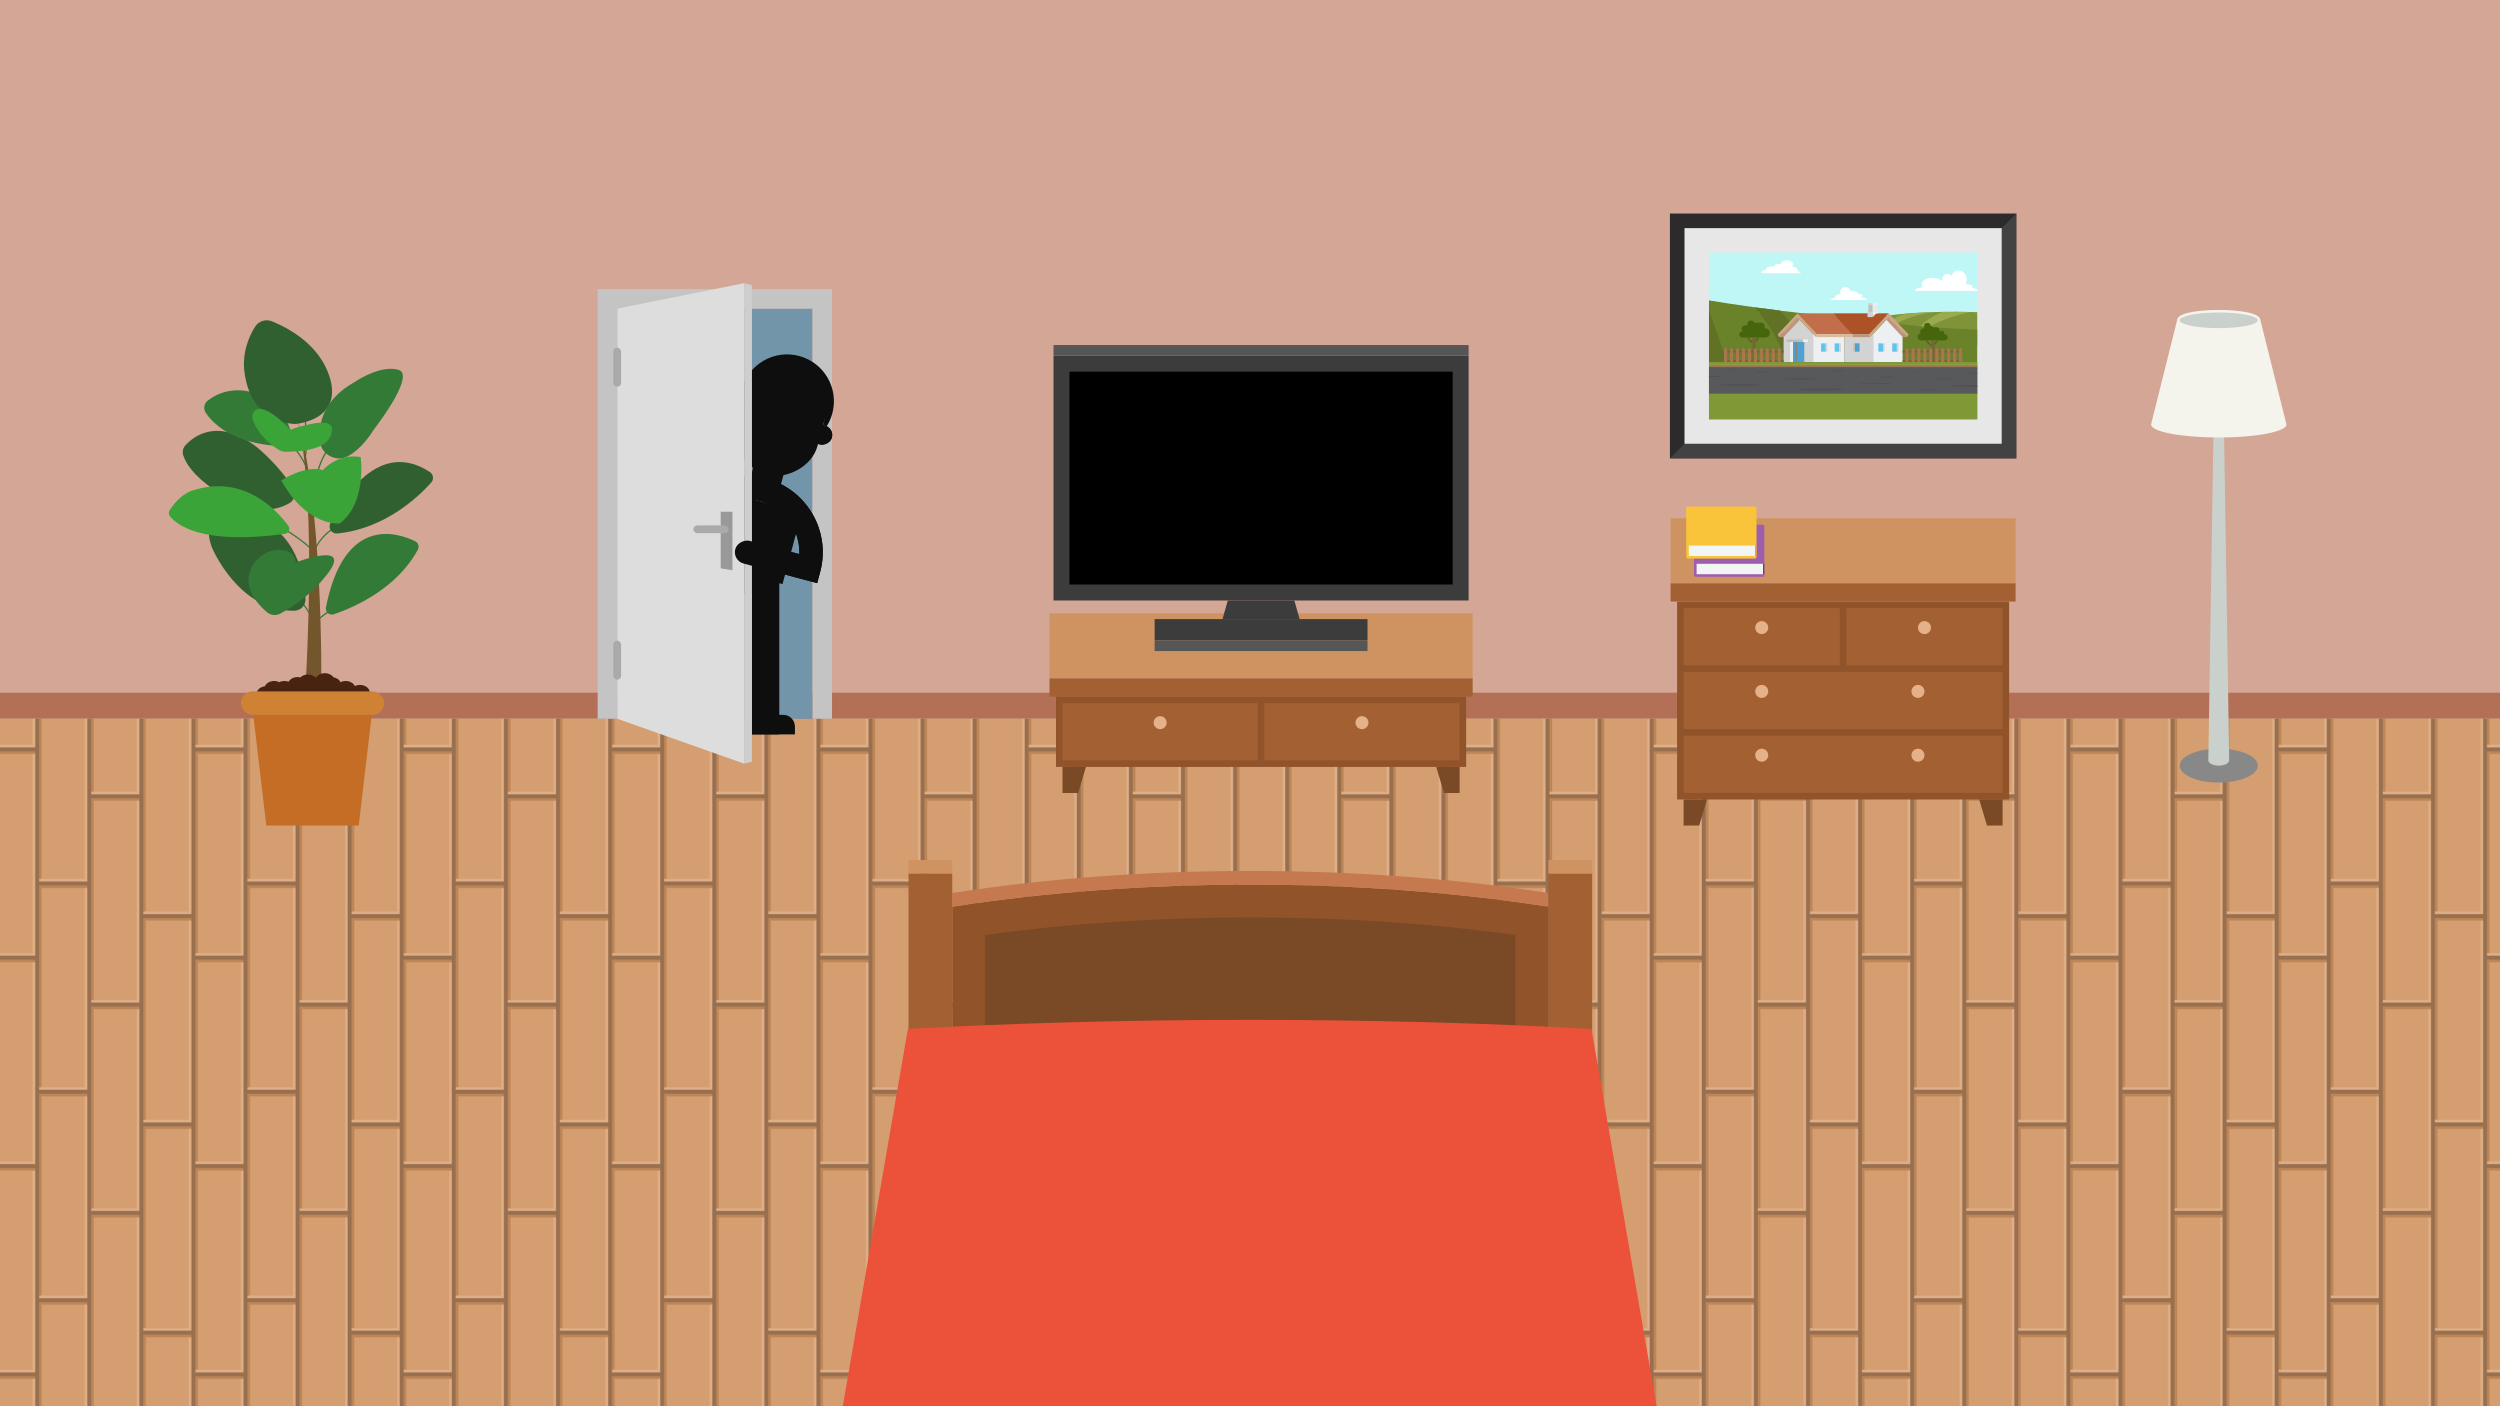 <?xml version="1.0" encoding="UTF-8"?>
<svg xmlns="http://www.w3.org/2000/svg" xmlns:xlink="http://www.w3.org/1999/xlink" viewBox="0 0 1920 1080">
  <defs>
    <style>
      .cls-1 {
        fill: #ddd;
      }

      .cls-2 {
        fill: url(#Nouveau_motif);
      }

      .cls-3 {
        fill: #347a37;
      }

      .cls-4 {
        fill: #50a0d1;
      }

      .cls-5 {
        fill: #fff;
      }

      .cls-6 {
        fill: #6a8229;
      }

      .cls-7 {
        fill: #693d77;
      }

      .cls-8 {
        fill: #bfbfbf;
      }

      .cls-9 {
        fill: #895b3d;
      }

      .cls-10 {
        fill: #565656;
      }

      .cls-11 {
        fill: #60592b;
      }

      .cls-12 {
        fill: #d4a696;
      }

      .cls-13 {
        fill: #3aa439;
      }

      .cls-14 {
        fill: #a36032;
      }

      .cls-15 {
        fill: #482310;
      }

      .cls-16 {
        fill: #f9c43a;
      }

      .cls-17 {
        fill: #4f5052;
      }

      .cls-18 {
        fill: #554136;
      }

      .cls-19 {
        fill: #bdbcb8;
      }

      .cls-20 {
        fill: #f3f4f4;
      }

      .cls-21 {
        fill: #e5b189;
      }

      .cls-22 {
        fill: #f4f4ed;
      }

      .cls-23 {
        fill: #99704f;
      }

      .cls-24 {
        fill: #a8784a;
      }

      .cls-25 {
        fill: #7295aa;
      }

      .cls-26 {
        fill: #be8657;
      }

      .cls-27 {
        fill: #e7e7e7;
      }

      .cls-28 {
        fill: #bff7f7;
      }

      .cls-29 {
        fill: #a17858;
      }

      .cls-30 {
        fill: #74562d;
      }

      .cls-31 {
        fill: #cf9361;
      }

      .cls-32 {
        fill: #e8e9ea;
      }

      .cls-33 {
        fill: #424242;
      }

      .cls-34 {
        fill: #f5991b;
      }

      .cls-35 {
        fill: #7f9936;
      }

      .cls-36 {
        fill: #c56d24;
      }

      .cls-37 {
        fill: #d1a684;
      }

      .cls-38 {
        fill: #617226;
      }

      .cls-39 {
        fill: #ecf0f3;
      }

      .cls-40 {
        fill: #d9bb97;
      }

      .cls-41 {
        fill: #c6784e;
      }

      .cls-42 {
        fill: #aaa;
      }

      .cls-43 {
        fill: #ec513a;
      }

      .cls-44 {
        fill: #0e0e0e;
      }

      .cls-45 {
        fill: #d3d3d3;
      }

      .cls-46 {
        fill: #5ec6ed;
      }

      .cls-47 {
        fill: none;
      }

      .cls-48 {
        fill: #d08234;
      }

      .cls-49 {
        fill: #999;
      }

      .cls-50 {
        fill: #bc957a;
      }

      .cls-51 {
        fill: #ad5226;
      }

      .cls-52 {
        fill: #91532a;
      }

      .cls-53 {
        fill: #aa764f;
      }

      .cls-54 {
        fill: #7f9338;
      }

      .cls-55 {
        fill: #b37056;
      }

      .cls-56 {
        fill: #cad1cd;
      }

      .cls-57 {
        fill: #dfae86;
      }

      .cls-58 {
        fill: #7a4925;
      }

      .cls-59 {
        fill: #2c2a2b;
      }

      .cls-60 {
        fill: #45660c;
      }

      .cls-61 {
        fill: #cecece;
      }

      .cls-62 {
        fill: #746637;
      }

      .cls-63 {
        fill: #9d5ead;
      }

      .cls-64 {
        fill: #99aa4f;
      }

      .cls-65 {
        fill: #c26e4a;
      }

      .cls-66 {
        fill: #92a54a;
      }

      .cls-67 {
        fill: #d49e70;
      }

      .cls-68 {
        fill: #c4c4c4;
      }

      .cls-69 {
        fill: #3c3c3c;
      }

      .cls-70 {
        fill: #888;
      }

      .cls-71 {
        fill: #306030;
      }

      .cls-72 {
        fill: #58595b;
      }
    </style>
    <pattern id="Nouveau_motif" data-name="Nouveau motif" x="0" y="0" width="160" height="160" patternTransform="translate(3992)" patternUnits="userSpaceOnUse" viewBox="0 0 160 160">
      <g>
        <rect class="cls-47" width="160" height="160"/>
        <rect class="cls-67" y="0" width="160" height="160"/>
        <rect class="cls-57" x="33" y="0" width="2" height="160"/>
        <rect class="cls-26" x="38" y="0" width="2" height="160"/>
        <rect class="cls-57" x="73" y="0" width="2" height="160"/>
        <rect class="cls-26" x="78" y="0" width="2" height="160"/>
        <rect class="cls-57" x="113" y="0" width="2" height="160"/>
        <rect class="cls-26" x="118" y="0" width="2" height="160"/>
        <rect class="cls-57" x="153" y="0" width="2" height="160"/>
        <rect class="cls-26" x="158" y="0" width="2" height="160"/>
        <rect class="cls-57" x="0" y="92" width="35" height="2"/>
        <rect class="cls-26" x="0" y="97" width="35" height="2"/>
        <rect class="cls-57" x="158" y="92" width="2" height="2"/>
        <rect class="cls-26" x="158" y="97" width="2" height="2"/>
        <rect class="cls-57" x="78" y="128" width="37" height="2"/>
        <rect class="cls-26" x="78" y="133" width="37" height="2"/>
        <rect class="cls-57" x="118" y="60" width="37" height="2"/>
        <rect class="cls-26" x="118" y="65" width="37" height="2"/>
        <rect class="cls-57" x="38" y="35" width="37" height="2"/>
        <rect class="cls-26" x="38" y="40" width="37" height="2"/>
        <polygon class="cls-23" points="158 94 158 0 155 0 155 62 118 62 118 0 115 0 115 130 78 130 78 0 75 0 75 37 38 37 38 0 35 0 35 94 0 94 0 97 35 97 35 160 38 160 38 40 75 40 75 160 78 160 78 133 115 133 115 160 118 160 118 65 155 65 155 160 158 160 158 97 160 97 160 94 158 94"/>
      </g>
    </pattern>
  </defs>
  <g id="Calque_2" data-name="Calque 2"/>
  <g id="Calque_1" data-name="Calque 1">
    <g>
      <rect class="cls-12" width="1920" height="552"/>
      <rect class="cls-55" y="532" width="1920" height="20"/>
    </g>
    <rect class="cls-2" y="552" width="1920" height="528"/>
    <g>
      <rect class="cls-25" x="474" y="237" width="150" height="315"/>
      <polygon class="cls-68" points="474 237 624 237 624 552 639 552 639 237 639 222 624 222 474 222 459 222 459 237 459 552 474 552 474 237"/>
      <g>
        <g>
          <rect class="cls-44" x="541.5" y="438" width="21" height="126"/>
          <path class="cls-44" d="M529.5,564h33v-15h-24c-4.97,0-9,4.03-9,9v6Z"/>
          <rect class="cls-44" x="577.5" y="438" width="21" height="126"/>
          <path class="cls-44" d="M541.5,430.5v12c0,7.46,12.76,13.5,28.5,13.5s28.5-6.04,28.5-13.5v-12h-57Z"/>
          <path class="cls-44" d="M610.5,564h-33v-15h24c4.97,0,9,4.03,9,9v6Z"/>
        </g>
        <g>
          <rect class="cls-44" x="547.98" y="379.5" width="57" height="66" transform="translate(28.83 862.58) rotate(-75)"/>
          <g>
            <rect class="cls-44" x="496.37" y="458.06" width="28.5" height="18" rx="9" ry="9" transform="translate(-72.69 839.4) rotate(-75)"/>
            <rect class="cls-44" x="517.16" y="459.44" width="6" height="15" rx="3" ry="3" transform="translate(-163.78 322.64) rotate(-30)"/>
          </g>
          <rect class="cls-44" x="567.96" y="348.34" width="45" height="24" rx="12" ry="12" transform="translate(89.58 837.42) rotate(-75)"/>
          <g>
            <g>
              <rect class="cls-44" x="592.28" y="285.07" width="15" height="81" rx="7.5" ry="7.5" transform="translate(130.07 820.64) rotate(-75)"/>
              <rect class="cls-44" x="592.28" y="285.07" width="15" height="81" rx="7.5" ry="7.5" transform="translate(130.07 820.64) rotate(-75)"/>
              <rect class="cls-44" x="555.94" y="289.72" width="90" height="63" rx="31.5" ry="31.5" transform="translate(135.13 818.55) rotate(-75)"/>
            </g>
            <g>
              <line class="cls-44" x1="611.67" y1="278.28" x2="611.67" y2="278.28"/>
              <path class="cls-44" d="M639.21,317.5c-.96,3.58-2.42,6.88-4.3,9.86-.41-.2-.85-.37-1.31-.49l-1.45-.39,.19-.72c4.48-16.73-5.54-34.1-22.27-38.58-16.73-4.48-34.1,5.54-38.58,22.27l-.19,.72-1.45-.39c-.46-.12-.92-.2-1.38-.23-.14-3.52,.24-7.11,1.2-10.69,5.14-19.2,24.89-30.6,44.09-25.46,19.2,5.14,30.6,24.89,25.46,44.09Z"/>
            </g>
            <g>
              <path class="cls-44" d="M581.68,309.07c-.86,3.2,1.04,6.49,4.24,7.35s6.49-1.04,7.35-4.24l-11.59-3.11Z"/>
              <path class="cls-44" d="M623.7,320.33c-.86,3.2-4.15,5.1-7.35,4.24s-5.1-4.15-4.24-7.35l11.59,3.11Z"/>
            </g>
            <path class="cls-44" d="M605.22,345.34c-.19-2.14-1.13-4.14-2.66-5.62-.6-.58-1.54-.56-2.12,.03-.58,.59-.56,1.54,.03,2.12,.19,.18,.35,.39,.51,.6-.04,.03-.1,.04-.14,.08-2.5,2.19-10.34,.87-14.71-.48-.8-.27-1.63,.2-1.88,.99-.25,.79,.2,1.63,.99,1.88,.2,.06,.66,.2,1.3,.37,3.3,.88,11.5,2.67,15.63-.03,.02,.11,.05,.21,.06,.33,.06,.65,.51,1.16,1.11,1.32,.16,.04,.34,.06,.52,.04,.83-.07,1.44-.8,1.36-1.62Z"/>
            <path class="cls-44" d="M604.8,330.02l1.55-5.8c.85-3.19-1.06-6.49-4.24-7.35h0c-3.19-.85-6.49,1.06-7.35,4.24l-1.55,5.8,11.59,3.11Z"/>
          </g>
          <path class="cls-44" d="M631.88,422.75c-.01-.66-.04-1.31-.08-1.98-.13-2.08-.35-4.13-.68-6.15-.54-3.27-1.34-6.46-2.42-9.58,0,0-.01,0-.01-.02-1.22-3.54-2.79-6.97-4.67-10.21-2.33-4.04-5.14-7.81-8.39-11.21-7.15-7.51-16.37-13.19-27.1-16.07-10.72-2.87-21.55-2.56-31.5,.37-4.52,1.32-8.83,3.18-12.87,5.51-3.25,1.86-6.32,4.05-9.15,6.51,0,.01-.02,.01-.02,.01-2.49,2.16-4.78,4.53-6.88,7.08-1.29,1.58-2.51,3.24-3.66,4.98-.35,.54-.7,1.1-1.05,1.67-2.83,4.63-5.03,9.74-6.5,15.23l-13.6,50.75,17.39,4.66,13.6-50.75c.54-2.03,1.23-3.97,2.04-5.83,7.92-17.96,28.01-27.99,47.55-22.76,18.2,4.88,30.2,21.48,30.02,39.51,0,.36,0,.73-.04,1.09l-27.98-7.5-4.66,17.39,28.98,7.76,17.39,4.66,2.33-8.69c1.47-5.49,2.11-11.02,1.98-16.44Z"/>
          <g>
            <rect class="cls-44" x="569.45" y="411.2" width="18" height="28.5" rx="9" ry="9" transform="translate(17.78 874.07) rotate(-75)"/>
            <rect class="cls-44" x="580.32" y="409.75" width="6" height="15" rx="3" ry="3" transform="translate(-130.47 347.56) rotate(-30)"/>
          </g>
        </g>
      </g>
      <g>
        <polygon class="cls-1" points="571.5 217.5 474 237 474 552 571.5 586.5 571.5 217.5"/>
        <polygon class="cls-61" points="571.5 217.5 577.5 219 577.5 585 571.5 586.5 571.5 217.5"/>
      </g>
      <rect class="cls-42" x="471" y="267" width="6" height="30" rx="3" ry="3"/>
      <rect class="cls-42" x="471" y="492" width="6" height="30" rx="3" ry="3"/>
      <g>
        <polygon class="cls-49" points="562.5 438 553.5 436.5 553.5 393 562.5 393 562.5 438"/>
        <rect class="cls-42" x="532.5" y="403.5" width="27" height="6" rx="3" ry="3"/>
      </g>
      <g>
        <path class="cls-44" d="M631.88,422.74c.14,5.43-.51,10.95-1.98,16.44l-2.32,8.7-17.39-4.66-17.68-4.74-6-1.61-4.59-1.21s-.09-.02-.14-.03l-.57-.16,3.11-11.6,1.53-5.76,.02-.05,.64,.18,1,.27h.02l4.98,1.33,21.34,5.71c.03-.36,.03-.73,.05-1.08,.13-15-8.13-29-21.39-36.09v-19.64c9.05,3.11,16.88,8.28,23.13,14.85,3.24,3.41,6.06,7.17,8.39,11.2,1.89,3.24,3.45,6.68,4.68,10.21v.02c1.08,3.12,1.89,6.32,2.43,9.59,.33,2.01,.55,4.05,.68,6.14,.04,.66,.07,1.32,.07,1.98Z"/>
        <g>
          <rect class="cls-44" x="569.45" y="411.2" width="18" height="28.5" rx="9" ry="9" transform="translate(17.78 874.07) rotate(-75)"/>
          <rect class="cls-44" x="580.32" y="409.75" width="6" height="15" rx="3" ry="3" transform="translate(-130.47 347.56) rotate(-30)"/>
        </g>
      </g>
    </g>
    <g>
      <g>
        <path class="cls-52" d="M1189.15,696.33v159.47h-457.8v-159.47c70.17-10.9,147.58-16.93,228.9-16.93s158.73,6.03,228.9,16.93Z"/>
        <rect class="cls-31" x="697.75" y="660.5" width="33.6" height="10.5"/>
        <rect class="cls-31" x="1189.15" y="660.5" width="33.6" height="10.5"/>
        <path class="cls-41" d="M960.25,668.9c-81.32,0-158.73,6.03-228.9,16.93v10.5c70.17-10.9,147.58-16.93,228.9-16.93s158.73,6.03,228.9,16.93v-10.5c-70.17-10.9-147.58-16.93-228.9-16.93Z"/>
        <path class="cls-58" d="M756.55,830.6v-112.5c64.8-8.96,133.21-13.5,203.7-13.5s138.9,4.54,203.7,13.5v112.5h-407.4Z"/>
        <rect class="cls-14" x="697.75" y="671" width="33.6" height="210"/>
        <rect class="cls-14" x="1189.15" y="671" width="33.6" height="210"/>
      </g>
      <path class="cls-43" d="M1222.25,790.24l50,289.76H647.25l50-289.76c80.47-4.5,169.24-6.99,262.5-6.99s182.03,2.49,262.5,6.99Z"/>
    </g>
    <g>
      <g>
        <rect class="cls-52" x="1288" y="462" width="255" height="152"/>
        <rect class="cls-31" x="1283" y="398" width="265" height="50"/>
        <g>
          <rect class="cls-14" x="1293" y="467" width="120" height="44"/>
          <circle class="cls-21" cx="1353" cy="482" r="5"/>
        </g>
        <g>
          <rect class="cls-14" x="1293" y="516" width="245" height="44"/>
          <circle class="cls-21" cx="1353" cy="531" r="5"/>
          <circle class="cls-21" cx="1473" cy="531" r="5"/>
        </g>
        <g>
          <rect class="cls-14" x="1293" y="565" width="245" height="44"/>
          <circle class="cls-21" cx="1353" cy="580" r="5"/>
          <circle class="cls-21" cx="1473" cy="580" r="5"/>
        </g>
        <rect class="cls-14" x="1283" y="448" width="265" height="14"/>
        <g>
          <rect class="cls-14" x="1418" y="467" width="120" height="44"/>
          <circle class="cls-21" cx="1478" cy="482" r="5"/>
        </g>
        <polygon class="cls-58" points="1305 634 1293 634 1293 614 1311 614 1305 634"/>
        <polygon class="cls-58" points="1526 634 1538 634 1538 614 1520 614 1526 634"/>
      </g>
      <g>
        <g>
          <rect class="cls-63" x="1301" y="403" width="54" height="40" rx="1.23" ry="1.23"/>
          <rect class="cls-20" x="1303" y="433" width="51" height="8"/>
          <rect class="cls-7" x="1354" y="433" width="1" height="8" transform="translate(2709 874) rotate(180)"/>
        </g>
        <g>
          <rect class="cls-16" x="1295" y="389" width="54" height="40" rx="1.23" ry="1.23"/>
          <rect class="cls-20" x="1297" y="419" width="51" height="8"/>
          <rect class="cls-34" x="1348" y="419" width="1" height="8" transform="translate(2697 846) rotate(180)"/>
        </g>
      </g>
    </g>
    <g>
      <path class="cls-3" d="M241.18,425.11l-.59-.82c-4.88-6.84-22.67-17.75-22.85-17.86l.52-.85c.71,.44,16.97,10.41,22.59,17.4,1.31-3.28,6.86-14.92,21.46-20.94l.38,.92c-16.59,6.83-21.17,21.04-21.21,21.19l-.3,.96Z"/>
      <path class="cls-3" d="M241.34,481.8l-.34-2.23c0-.07-1.16-7.07-12.88-20.75l.76-.65c9.21,10.75,11.99,17.38,12.8,19.99,1.28-1.83,4.99-5.75,15.56-12.09l.51,.86c-14.44,8.67-15.76,12.66-15.77,12.7l-.64,2.17Z"/>
      <path class="cls-3" d="M239,398.51l-1-.02c.04-1.67,1.13-41.1,15.62-56.2l.72,.69c-14.22,14.82-15.33,55.13-15.34,55.53Z"/>
      <path class="cls-3" d="M236.06,362.45c-4.85-15.85-20.21-27.85-20.37-27.97l.61-.79c.16,.12,15.76,12.31,20.71,28.47l-.96,.29Z"/>
      <path class="cls-3" d="M235.08,351.04l-.99-.15c.03-.19,2.84-19.56-2.07-36.25l.96-.28c4.97,16.91,2.13,36.49,2.1,36.68Z"/>
      <path class="cls-30" d="M226.29,315.23s17.95,39.77,8.33,212.77h12.14s1.81-148.54-20.47-212.77Z"/>
      <path class="cls-15" d="M276.5,526c-1.46,0-2.82,.34-3.97,.92-1.06-2.29-3.8-3.92-7.03-3.92-1.46,0-2.82,.34-3.97,.92-.88-1.9-2.92-3.34-5.43-3.78-1.27-1.87-3.75-3.14-6.59-3.14-3.06,0-5.69,1.47-6.85,3.57-1.36-1.55-3.6-2.57-6.15-2.57-2.37,0-4.48,.88-5.85,2.25-.68-.16-1.4-.25-2.15-.25-3.06,0-5.68,1.46-6.85,3.56-.96-.36-2.02-.56-3.15-.56-1.47,0-2.84,.34-4,.93-1.16-.59-2.53-.93-4-.93-3.3,0-6.09,1.71-7.1,4.07-3.62,.43-6.4,2.91-6.4,5.93,0,3.31,3.36,6,7.5,6h71c2.65,0,4.97-1.1,6.31-2.76,1.36-1.09,2.19-2.58,2.19-4.24,0-3.31-3.36-6-7.5-6Z"/>
      <g>
        <rect class="cls-48" x="185" y="531" width="110" height="18" rx="9" ry="9"/>
        <polygon class="cls-36" points="275.5 634 204.5 634 194.5 549 285.5 549 275.5 634"/>
      </g>
      <path class="cls-3" d="M318.92,415.73c-13.16-6.53-54.49-20.63-68.59,50.74-.69,3.5,2.63,6.46,6.01,5.31,14.81-5.03,48.21-19.28,64.58-49.66,1.25-2.33,.36-5.22-2.01-6.39Z"/>
      <path class="cls-71" d="M253.68,401.94c9.56-19.48,37.19-65.13,76.43-39.46,2.75,1.8,3.27,5.64,1.08,8.09-9.34,10.47-35.31,35.57-72.19,39.14-4.19,.4-7.17-3.98-5.32-7.76Z"/>
      <path class="cls-71" d="M140.66,349.46c-.78-2.6-.12-5.4,1.7-7.41,6.3-6.96,25.2-22.1,55.65,1.95,0,0,18.97,15.81,27.4,31.97,1.9,3.65,.65,8.16-2.87,10.28-7.95,4.79-24.47,10.17-48.92-4.25-24.33-14.35-31.1-26.37-32.95-32.54Z"/>
      <path class="cls-3" d="M158.08,317.13c-2.08-3.01-1.51-7.11,1.36-9.37,7.22-5.71,23.1-13.85,46.57-1.76,0,0,11.66,6.28,18.2,27.69,1.38,4.52-2.06,9.07-6.79,8.94-14.88-.39-44.49-4.01-59.34-25.49Z"/>
      <path class="cls-71" d="M195.93,250.88c2.74-4.33,8.2-6.04,12.94-4.12,12.47,5.06,36.16,17.62,44.13,42.24,11,34-26,36.58-26,36.58,0,0-34.7,1-39.35-40.79,0,0-2.86-16.29,8.28-33.91Z"/>
      <path class="cls-3" d="M245.49,338.25c-.95-12.27,2.39-31.22,27.05-44.99,.29-.16,.57-.33,.85-.51,2.75-1.8,19.78-12.41,32.62-8.75s-14.45,40.1-18.51,45.37c-.31,.41-.6,.82-.87,1.26-1.74,2.81-9.35,14.4-19.41,19.73-9.38,4.96-20.9-1.53-21.72-12.11Z"/>
      <path class="cls-71" d="M226.13,469.03c4.83-.11,8.68-4.12,8.48-8.95-.7-16.48-6.3-53.1-41.61-63.08-46-13-30,24-30,24,0,0,20.47,48.98,63.13,48.03Z"/>
      <path class="cls-3" d="M227,432s49-19,21,13c0,0-10.24,13.8-32.58,26.18-3.36,1.86-7.53,1.45-10.46-1.04-7.44-6.31-19.51-19.66-11.43-34.99,4.43-8.39,13.41-13.55,22.86-12.69,5.26,.48,10.16,2.78,10.61,9.53Z"/>
      <path class="cls-13" d="M218.71,410.04c3.01-.41,4.49-3.88,2.69-6.32-9.07-12.27-34.87-40.16-74.4-26.72,0,0-8.97,2.69-16.71,14.86-.9,1.42-.8,3.25,.23,4.58,4.91,6.36,23.96,22.35,88.19,13.6Z"/>
      <path class="cls-13" d="M216,369s18-12,32-8c0,0,11-13,29-10,0,0,5,35-16,51,0,0-25,3-45-33Z"/>
      <path class="cls-13" d="M200.07,314.02c4.39,.37,11.49,4.11,22.93,15.98,0,0,32.89-12,31.95,0-.91,11.61-12.18,16.67-35.57,16.98-1.63,.02-3.24-.38-4.65-1.2-4.83-2.79-16.04-10.46-20.73-23.9-1.41-4.03,1.83-8.23,6.08-7.87Z"/>
    </g>
    <g>
      <ellipse class="cls-70" cx="1704" cy="588" rx="30" ry="13"/>
      <path class="cls-56" d="M1700,328l-4,256c0,2.21,3.58,4,8,4s8-1.79,8-4l-4-256h-8Z"/>
      <path class="cls-22" d="M1755.77,325.07l-19.77-79.07c0-7.78-28.72-8-32-8s-32,.22-32,8l-19.77,79.07c-.15,.31-.23,.62-.23,.93,0,5.52,23.28,10,52,10s52-4.48,52-10c0-.32-.09-.63-.23-.93Z"/>
      <ellipse class="cls-56" cx="1704" cy="246" rx="30" ry="6"/>
    </g>
    <g>
      <g>
        <rect class="cls-52" x="811" y="535" width="315" height="54"/>
        <rect class="cls-31" x="806" y="471" width="325" height="50"/>
        <g>
          <rect class="cls-14" x="816" y="540" width="150" height="44"/>
          <circle class="cls-21" cx="891" cy="555" r="5"/>
        </g>
        <g>
          <rect class="cls-14" x="971" y="540" width="150" height="44"/>
          <circle class="cls-21" cx="1046" cy="555" r="5"/>
        </g>
        <rect class="cls-14" x="806" y="521" width="325" height="14"/>
        <polygon class="cls-58" points="828 609 816 609 816 589 834 589 828 609"/>
        <polygon class="cls-58" points="1109 609 1121 609 1121 589 1103 589 1109 609"/>
      </g>
      <g>
        <rect class="cls-69" x="809.11" y="273.17" width="318.78" height="188"/>
        <rect class="cls-69" x="886.76" y="475.48" width="163.48" height="16.35"/>
        <polygon class="cls-69" points="938.87 475.48 942.96 461.17 994.04 461.17 998.13 475.48 938.87 475.48"/>
        <rect class="cls-10" x="886.76" y="491.83" width="163.48" height="8.17"/>
        <rect x="821.37" y="285.43" width="294.26" height="163.48"/>
        <rect class="cls-10" x="809.11" y="265" width="318.78" height="8.17"/>
      </g>
    </g>
    <g>
      <rect class="cls-59" x="1282.5" y="164" width="266" height="188"/>
      <polygon class="cls-33" points="1282.5 352 1548.5 352 1548.5 164 1537.3 175.21 1293.7 340.79 1282.5 352"/>
      <rect class="cls-27" x="1293.7" y="175.21" width="243.59" height="165.59"/>
      <g id="an">
        <rect class="cls-28" x="1312.5" y="194" width="206" height="128"/>
        <g id="ao">
          <path class="cls-54" d="M1518.5,239.75v25.63h-94.64v-16.81c2.66-1.06,5.61-2,8.77-2.84,4.92-1.3,10.36-2.35,16.1-3.18,1.04-.16,2.09-.31,3.16-.44,3.83-.51,7.77-.92,11.75-1.26,6.19-.52,12.48-.87,18.63-1.09h.01c3.24-.11,6.45-.19,9.58-.23,7.6-.12,14.78-.06,21.03,.08,1.97,.04,3.85,.09,5.61,.14Z"/>
          <path class="cls-64" d="M1512.89,239.61c-8.06,1.92-25.62,6.67-33.27,13.06h-5.93s2.67-6.66,18.17-13.14c7.61-.11,14.79-.05,21.03,.08h0Z"/>
          <path class="cls-64" d="M1482.28,239.76h0c-8,1.78-20.28,5.01-26.23,9.18h-.17l-5.32-1.15s2.72-4.02,13.08-6.94h0l18.63-1.09h0Z"/>
        </g>
        <g id="ap">
          <path class="cls-6" d="M1518.5,253.19v68.81h-206v-91.3c9.32,1.56,21.07,3.39,35.21,5.33,6.01,.83,12.46,1.68,19.34,2.53,5.56,.69,11.39,1.39,17.5,2.09,4.31,.49,8.76,.98,13.35,1.47,4.04,.43,8.17,.85,12.42,1.27,1.49,.15,3,.3,4.52,.45,6.6,.64,12.42,1.27,17.79,1.89,4.15,.48,8.03,.95,11.78,1.41,.88,.1,1.74,.21,2.61,.32h.01c1.29,.15,2.56,.31,3.83,.46,.23,.03,.47,.06,.7,.09h.03c1.11,.14,2.22,.27,3.32,.4,.55,.07,1.08,.13,1.63,.2h0c.55,.06,1.09,.12,1.64,.19,5.35,.62,10.83,1.2,16.88,1.75,.89,.09,1.79,.17,2.71,.24,1.27,.12,2.58,.22,3.92,.33,.92,.07,1.87,.15,2.83,.22,.31,.02,.62,.05,.94,.07h.01c1,.07,2.01,.15,3.05,.22,8.45,.59,18.18,1.11,29.97,1.56Z"/>
          <path class="cls-38" d="M1456.63,278.03h-18.49c-7.89-8.79-31.78-29.43-40.23-35.91,5.45,.58,11.1,1.16,16.93,1.72,18.58,10.11,41.79,34.19,41.79,34.19Z"/>
          <path class="cls-38" d="M1390.37,278.03h-18.49s-6.46-21.99-24.18-42c6.02,.83,12.47,1.67,19.34,2.53h0c7.62,8.66,19.3,21.92,23.33,39.47Z"/>
          <path class="cls-38" d="M1326.61,278.03h-14.11v-40.08c2.9,8.57,7.57,21.84,11.56,32.99,.69,1.93,1.36,3.79,2,5.55,.12,.35,.25,.7,.37,1.04,.06,.17,.12,.33,.18,.5Z"/>
        </g>
        <path id="aq" class="cls-5" d="M1380.35,208.15c.2-.27,.3-.57,.3-.88,0-1.31-1.91-2.38-4.33-2.48,.49-.5,.77-1.09,.77-1.73,0-1.74-2.1-3.14-4.68-3.14-2.39,0-4.37,1.21-4.65,2.76-.26-.02-.53-.03-.81-.03-2.38,0-4.35,.88-4.64,2.02-.44-.08-.91-.12-1.4-.12-2.59,0-4.68,1.17-4.68,2.61,0,.03,0,.05,0,.08-2.04,.28-3.56,1.31-3.56,2.53h30.34c0-.71-1.09-1.32-2.67-1.61Z"/>
        <path id="ar" class="cls-5" d="M1429.13,228.19c.75-.31,1.19-.7,1.19-1.12,0-.86-1.86-1.59-4.4-1.82,.24-.17,.37-.35,.37-.55,0-.72-1.78-1.3-3.97-1.3-.42,0-.82,.02-1.2,.06-.36-1.66-1.97-2.91-3.89-2.91-2.19,0-3.97,1.62-3.97,3.61,0,.63,.17,1.21,.48,1.73-2.39,.09-4.27,.98-4.27,2.07,0,.24,.09,.47,.26,.68-2.17,.15-3.82,.88-3.82,1.75h27.85c0-1.07-1.98-1.97-4.62-2.19Z"/>
        <path class="cls-5" d="M1518.5,222.33v1.12h-47.77c0-1.47,2.28-2.67,5.1-2.67,.41,0,.81,.03,1.19,.08-.76-.75-1.19-1.63-1.19-2.57,0-2.75,3.74-4.97,8.35-4.97,3.27,0,6.09,1.11,7.47,2.74-.04-.28-.06-.56-.06-.85,0-2.75,1.78-4.98,3.97-4.98,1.18,0,2.25,.65,2.97,1.68,.97-2.45,3.15-4.16,5.68-4.16,3.44,0,6.22,3.15,6.22,7.05,0,1.19-.26,2.31-.72,3.3,3.13,.33,5.35,1.14,5.35,2.09,0,.31-.24,.61-.67,.88,1.8,.27,3.26,.71,4.11,1.26Z"/>
        <rect class="cls-35" x="1312.5" y="278.03" width="206" height="43.97"/>
        <g id="au">
          <rect class="cls-29" x="1312.5" y="280.16" width="206" height="1.66"/>
          <rect class="cls-18" x="1312.5" y="281.82" width="206" height=".47"/>
          <rect class="cls-66" x="1312.5" y="279.69" width="206" height=".47"/>
        </g>
        <g id="av">
          <g id="aw">
            <rect class="cls-72" x="1312.5" y="282.29" width="206" height="20.03"/>
          </g>
          <g>
            <ellipse class="cls-17" cx="1399.38" cy="299" rx="17.07" ry=".71"/>
            <ellipse class="cls-17" cx="1382.31" cy="290.95" rx="11.97" ry=".59"/>
            <ellipse class="cls-17" cx="1440.27" cy="294.68" rx="12.68" ry=".41"/>
            <ellipse class="cls-17" cx="1450.58" cy="289.58" rx="7.23" ry=".41"/>
            <ellipse class="cls-17" cx="1469.6" cy="285.14" rx="4.8" ry=".24"/>
            <ellipse class="cls-17" cx="1480.03" cy="299.42" rx="7.05" ry=".41"/>
            <ellipse class="cls-17" cx="1492" cy="290.89" rx="6.22" ry=".41"/>
            <ellipse class="cls-17" cx="1336.45" cy="295.69" rx="15.76" ry=".71"/>
            <path class="cls-17" d="M1518.5,295.7v1.28c-.84,.01-1.69,.01-2.56,.01-9.85,0-17.83-.29-17.83-.65s7.98-.65,17.83-.65c.87,0,1.72,0,2.56,.01Z"/>
            <ellipse class="cls-17" cx="1354.4" cy="285.85" rx="6.93" ry=".36"/>
            <path class="cls-17" d="M1518.5,286.21v.7c-3.47-.01-6.17-.16-6.17-.35s2.7-.34,6.17-.35Z"/>
            <path class="cls-17" d="M1323.53,289.05c0,.25-4.9,.46-11.03,.47v-.95c6.13,.01,11.03,.23,11.03,.48Z"/>
            <ellipse class="cls-17" cx="1328.98" cy="283.6" rx="6.04" ry=".24"/>
            <ellipse class="cls-17" cx="1411.53" cy="284.9" rx="5.63" ry=".36"/>
          </g>
        </g>
        <g>
          <rect class="cls-39" x="1392.45" y="256.5" width="24.06" height="21.53"/>
          <rect class="cls-45" x="1416.51" y="256.5" width="22.04" height="21.53"/>
          <polygon class="cls-45" points="1380.48 243.73 1369.81 255.11 1369.81 278.03 1392.45 278.03 1392.45 256.5 1380.48 243.73"/>
          <polygon class="cls-39" points="1461.19 255.11 1450.52 243.73 1438.55 256.5 1438.55 278.03 1461.19 278.03 1461.19 255.11"/>
          <g id="ax">
            <polygon class="cls-65" points="1395.65 256.77 1380.48 240.65 1407.74 240.65 1422.91 256.77 1395.65 256.77"/>
            <polygon class="cls-51" points="1407.74 240.65 1450.52 240.65 1435.35 256.77 1422.91 256.77 1407.74 240.65"/>
            <polygon class="cls-50" points="1448.72 245.65 1461.19 258.9 1464.74 258.9 1450.52 243.73 1448.72 245.65"/>
            <polygon class="cls-50" points="1382.28 245.65 1369.81 258.9 1366.26 258.9 1380.48 243.73 1382.28 245.65"/>
            <polygon class="cls-37" points="1380.48 240.65 1365.31 256.77 1366.26 258.9 1380.48 243.73 1394.7 258.9 1395.65 256.77 1380.48 240.65"/>
            <polygon class="cls-37" points="1450.52 240.65 1435.35 256.77 1436.3 258.9 1450.52 243.73 1464.74 258.9 1465.69 256.77 1450.52 240.65"/>
            <polygon class="cls-40" points="1395.65 256.77 1394.7 258.9 1395.65 258.9 1422.91 258.9 1422.91 256.77 1395.65 256.77"/>
            <polygon class="cls-50" points="1435.35 256.77 1425.63 256.77 1422.91 256.77 1422.91 258.9 1425.63 258.9 1436.3 258.9 1435.35 256.77"/>
          </g>
          <g>
            <g>
              <rect class="cls-39" x="1374.79" y="262.62" width="2.25" height="15.41"/>
              <rect class="cls-4" x="1377.04" y="262.62" width="8.65" height="15.41"/>
              <rect class="cls-39" x="1384.51" y="260.72" width="4.03" height="1.9"/>
              <rect class="cls-19" x="1372.18" y="260.72" width="12.33" height="1.9"/>
              <rect class="cls-24" x="1378.82" y="262.62" width=".95" height="15.41"/>
            </g>
            <g>
              <rect class="cls-46" x="1398.61" y="263.69" width="3.56" height="6.4"/>
              <rect class="cls-45" x="1402.17" y="263.69" width="1.19" height="6.4"/>
            </g>
            <g>
              <rect class="cls-46" x="1409.04" y="263.69" width="3.56" height="6.4"/>
              <rect class="cls-45" x="1412.6" y="263.69" width="1.19" height="6.4"/>
            </g>
            <g>
              <rect class="cls-46" x="1453.25" y="263.69" width="3.56" height="6.4"/>
              <rect class="cls-45" x="1456.8" y="263.69" width="1.19" height="6.4"/>
            </g>
            <g>
              <rect class="cls-46" x="1442.58" y="263.69" width="3.56" height="6.4"/>
              <rect class="cls-45" x="1446.14" y="263.69" width="1.19" height="6.4"/>
            </g>
            <g>
              <rect class="cls-4" x="1424.57" y="263.69" width="3.56" height="6.4"/>
              <rect class="cls-19" x="1423.38" y="263.69" width="1.19" height="6.4"/>
            </g>
          </g>
          <g id="ay">
            <rect class="cls-45" x="1434.23" y="239.51" width="4.03" height="4.02"/>
            <rect class="cls-8" x="1434.94" y="234.06" width="3.32" height="5.45"/>
            <rect class="cls-32" x="1438.26" y="234.06" width="3.32" height="5.45"/>
            <rect class="cls-45" x="1434.46" y="232.87" width="3.79" height="1.19"/>
            <rect class="cls-39" x="1438.26" y="232.87" width="3.79" height="1.19"/>
            <polygon class="cls-39" points="1440.92 240.69 1442.29 240.69 1442.29 239.51 1438.26 239.51 1438.26 243.53 1440.92 240.69"/>
          </g>
        </g>
        <g id="b_" data-name="b`">
          <path class="cls-60" d="M1355.83,252.19h-.53v-1.72c0-1.47-1.19-2.67-2.67-2.67h-5.2c-.47-.98-1.47-1.66-2.62-1.66-1.6,0-2.9,1.3-2.9,2.9v.89h-1.6c-1.47,0-2.67,1.19-2.67,2.67h0c0,.77,.33,1.47,.85,1.96h-.44c-1.28,0-2.31,1.03-2.31,2.31h0c0,1.28,1.03,2.31,2.31,2.31h17.78c1.93,0,3.5-1.57,3.5-3.5h0c0-1.93-1.57-3.5-3.5-3.5Z"/>
          <g>
            <path class="cls-11" d="M1345.93,262.38c-.94-.6-2.3-1.68-3.22-3.32h-1.2c1.21,2.53,3.36,3.98,4.42,4.56v-1.25Z"/>
            <path class="cls-11" d="M1348.3,262.86c.7-.71,1.94-2.1,2.72-3.8h-1.19c-.45,.86-1.02,1.62-1.53,2.22v1.58Z"/>
            <rect class="cls-62" x="1345.93" y="259.06" width="2.37" height="18.96"/>
          </g>
        </g>
        <g id="ba">
          <path class="cls-60" d="M1493.54,256.69h-.36v-1.03c0-.74-.6-1.35-1.35-1.35h-2.21v-.65c0-1.34-1.09-2.43-2.43-2.43h-.83c-.62,0-1.17,.23-1.6,.61-.3-.92-1.13-1.59-2.13-1.67v-.19c0-1.08-.87-1.95-1.95-1.95h-.95c-1.08,0-1.95,.87-1.95,1.95v2.19h-.65c-1.34,0-2.43,1.09-2.43,2.43v.12c0,.51,.16,.98,.43,1.37-1.37,.11-2.44,1.26-2.44,2.66h0c0,1.47,1.19,2.67,2.67,2.67h18.19c1.31,0,2.37-1.06,2.37-2.37h0c0-1.31-1.06-2.37-2.37-2.37h0Z"/>
          <g>
            <path class="cls-11" d="M1483.35,264.75c-.94-.6-2.3-1.68-3.22-3.32h-1.2c1.21,2.53,3.36,3.98,4.42,4.56v-1.25Z"/>
            <path class="cls-11" d="M1485.72,265.24c.7-.71,1.94-2.1,2.72-3.8h-1.19c-.45,.86-1.02,1.62-1.53,2.22v1.58Z"/>
            <rect class="cls-62" x="1483.35" y="261.43" width="2.37" height="16.59"/>
          </g>
        </g>
        <g id="bb">
          <rect class="cls-9" x="1324.06" y="269.26" width="45.75" height="1.54"/>
          <rect class="cls-9" x="1324.06" y="276.49" width="45.75" height="1.54"/>
          <g>
            <polygon class="cls-53" points="1357.86 267.77 1357.27 267 1356.68 267.77 1356.09 268.55 1356.09 278.03 1358.46 278.03 1358.46 268.55 1357.86 267.77"/>
            <polygon class="cls-53" points="1353.29 267.77 1352.7 267 1352.1 267.77 1351.51 268.55 1351.51 278.03 1353.88 278.03 1353.88 268.55 1353.29 267.77"/>
            <polygon class="cls-53" points="1362.44 267.77 1361.85 267 1361.25 267.77 1360.66 268.55 1360.66 278.03 1363.03 278.03 1363.03 268.55 1362.44 267.77"/>
            <polygon class="cls-53" points="1367.01 267.77 1366.42 267 1365.83 267.77 1365.24 268.55 1365.24 278.03 1367.61 278.03 1367.61 268.55 1367.01 267.77"/>
            <polygon class="cls-53" points="1334.99 267.77 1334.4 267 1333.81 267.77 1333.21 268.55 1333.21 278.03 1335.58 278.03 1335.58 268.55 1334.99 267.77"/>
            <polygon class="cls-53" points="1330.42 267.77 1329.82 267 1329.23 267.77 1328.64 268.55 1328.64 278.03 1331.01 278.03 1331.01 268.55 1330.42 267.77"/>
            <polygon class="cls-53" points="1325.84 267.77 1325.25 267 1324.66 267.77 1324.06 268.55 1324.06 278.03 1326.43 278.03 1326.43 268.55 1325.84 267.77"/>
            <polygon class="cls-53" points="1339.57 267.77 1338.97 267 1338.38 267.77 1337.79 268.55 1337.79 278.03 1340.16 278.03 1340.16 268.55 1339.57 267.77"/>
            <polygon class="cls-53" points="1344.14 267.77 1343.55 267 1342.95 267.77 1342.36 268.55 1342.36 278.03 1344.73 278.03 1344.73 268.55 1344.14 267.77"/>
            <polygon class="cls-53" points="1348.71 267.77 1348.12 267 1347.53 267.77 1346.94 268.55 1346.94 278.03 1349.31 278.03 1349.31 268.55 1348.71 267.77"/>
          </g>
        </g>
        <g id="bc">
          <rect class="cls-9" x="1461.19" y="269.26" width="45.75" height="1.54"/>
          <rect class="cls-9" x="1461.19" y="276.49" width="45.75" height="1.54"/>
          <g>
            <polygon class="cls-53" points="1473.14 267.77 1473.73 267 1474.32 267.77 1474.91 268.55 1474.91 278.03 1472.54 278.03 1472.54 268.55 1473.14 267.77"/>
            <polygon class="cls-53" points="1477.71 267.77 1478.3 267 1478.9 267.77 1479.49 268.55 1479.49 278.03 1477.12 278.03 1477.12 268.55 1477.71 267.77"/>
            <polygon class="cls-53" points="1468.56 267.77 1469.15 267 1469.75 267.77 1470.34 268.55 1470.34 278.03 1467.97 278.03 1467.97 268.55 1468.56 267.77"/>
            <polygon class="cls-53" points="1463.99 267.77 1464.58 267 1465.17 267.77 1465.76 268.55 1465.76 278.03 1463.39 278.03 1463.39 268.55 1463.99 267.77"/>
            <polygon class="cls-53" points="1496.01 267.77 1496.6 267 1497.19 267.77 1497.79 268.55 1497.79 278.03 1495.42 278.03 1495.42 268.55 1496.01 267.77"/>
            <polygon class="cls-53" points="1500.58 267.77 1501.18 267 1501.77 267.77 1502.36 268.55 1502.36 278.03 1499.99 278.03 1499.99 268.55 1500.58 267.77"/>
            <polygon class="cls-53" points="1505.16 267.77 1505.75 267 1506.34 267.77 1506.94 268.55 1506.94 278.03 1504.57 278.03 1504.57 268.55 1505.16 267.77"/>
            <polygon class="cls-53" points="1491.43 267.77 1492.03 267 1492.62 267.77 1493.21 268.55 1493.21 278.03 1490.84 278.03 1490.84 268.55 1491.43 267.77"/>
            <polygon class="cls-53" points="1486.86 267.77 1487.45 267 1488.05 267.77 1488.64 268.55 1488.64 278.03 1486.27 278.03 1486.27 268.55 1486.86 267.77"/>
            <polygon class="cls-53" points="1482.29 267.77 1482.88 267 1483.47 267.77 1484.06 268.55 1484.06 278.03 1481.69 278.03 1481.69 268.55 1482.29 267.77"/>
          </g>
        </g>
      </g>
    </g>
  </g>
</svg>